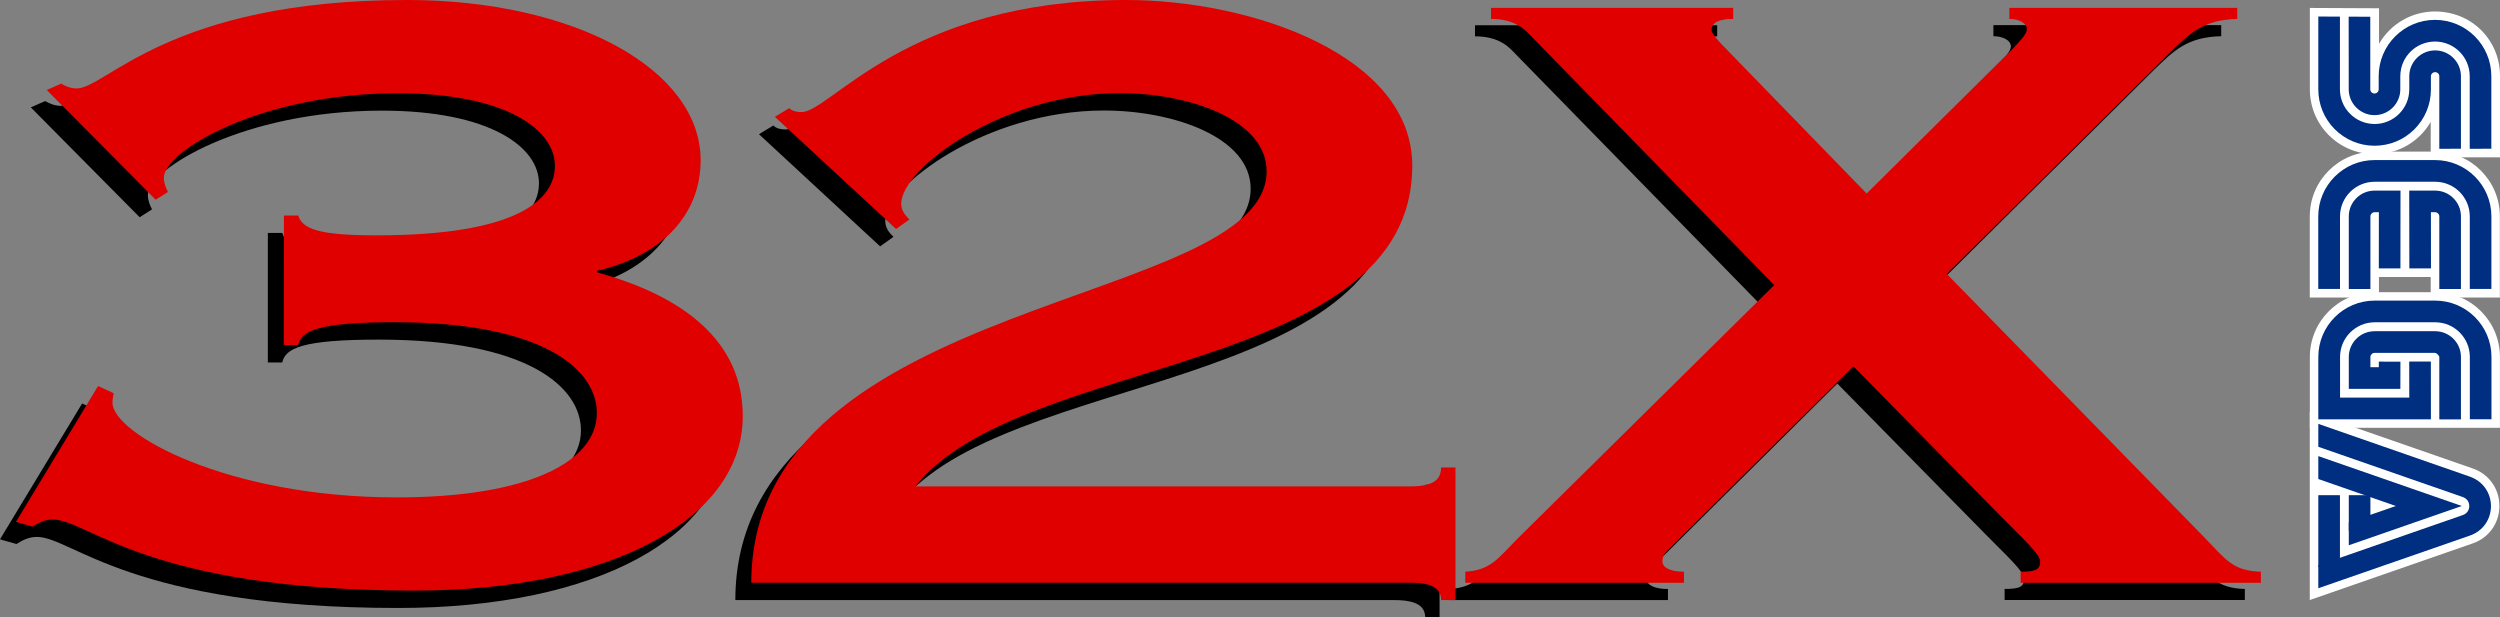<?xml version="1.0" encoding="utf-8"?>
<!-- Generator: Adobe Illustrator 26.0.1, SVG Export Plug-In . SVG Version: 6.00 Build 0)  -->
<svg version="1.1" id="Layer_1" xmlns="http://www.w3.org/2000/svg" xmlns:xlink="http://www.w3.org/1999/xlink" x="0px" y="0px"
	 viewBox="0 0 3839 948.2" style="enable-background:new 0 0 3839 948.2;" xml:space="preserve">
<rect x="0" y="0" width="3839" height="948.2" fill="#808080" stroke="none"/>
<style type="text/css">
	.st0{fill:#E00000;}
	.st1{fill:#FFFFFF;}
	.st2{fill:#002F82;}
</style>
<g>
	<g>
		<g>
			<g>
				<path d="M2225.6,921.5v-17c39.4-2.4,50.4-20.6,80.4-50.9l394-389.2L2328,83.7c-9.5-9.7-23.7-27.9-63-27.9v-17h371.9v17
					c-20.5,0-33.2,4.9-33.2,17c0,4.9,7.9,14.6,23.7,30.4l214.5,220.6l223.9-222c12.6-13.4,22.1-23.1,22.1-30.4
					c0-9.7-12.6-15.8-26.8-15.8v-17h349.8v17c-52,1.2-72.5,21.9-102.4,50.9l-343.6,340.8l397.2,406.2c31.6,32.8,42.5,49.7,85.1,50.9
					v17h-368.9v-17c23.7,0,30-3.6,30-15.8c0-10.9-26.8-35.1-56.7-65.5L2821.4,589l-279,276.6c-7.9,8.5-14.2,12.1-14.2,23.1
					c0,9.7,12.6,15.8,33.1,15.8v17L2225.6,921.5L2225.6,921.5z"/>
			</g>
			<g>
				<g>
					<path d="M411.4,357.7h22.1c6.3,20.6,31.6,30.4,119.8,30.4c216,0,274.3-54.5,274.3-106.7c0-55.8-75.7-111.5-241.1-111.5
						c-212.8,0-359.4,89.8-359.4,129.7c0,8.5,3.2,15.8,6.3,21.9l-18.9,12.1L47.3,164.9l22.1-9.7c6.3,3.6,14.2,7.3,23.7,7.3
						c45.7,0,141.9-135.8,507.5-135.8c256.9,0,450.8,106.7,450.8,246.1c0,82.5-58.3,146.7-159.2,169.7v2.4
						c132.4,36.3,223.9,105.4,223.9,220.7c0,156.5-198.6,268-504.3,268c-411.4,0-501.3-109.1-554.9-109.1
						c-12.6,0-22.1,4.9-31.6,10.9L0,828.2l126.1-208.6l23.7,10.9c0,3.6-1.6,8.5-1.6,14.6c0,47.3,174.9,145.5,436.6,145.5
						c198.6,0,307.3-53.3,307.3-129.7c0-66.7-82-139.4-310.5-139.4c-118.2,0-143.4,13.4-148.2,35.1h-22.1V357.7H411.4z"/>
				</g>
			</g>
			<g>
				<g>
					<path d="M1165.5,206.1l22.1-13.4c3.2,3.6,9.5,6.1,18.9,6.1c44.1,0,162.4-172.1,498.1-172.1c195.4,0,439.7,86.1,439.7,254.6
						c0,322.5-602.1,288.6-762.9,492.3h759.8c34.6,0,47.3-9.7,47.3-29.1h22.1v203.7h-22.1c0-17-12.6-26.7-47.3-26.7h-1012
						c0-442.5,791.3-423.2,791.3-631.8c0-78.8-118.2-120-225.4-120c-181.2,0-335.7,116.4-335.7,169.7c0,10.9,6.3,18.2,12.6,24.3
						l-20.5,14.6L1165.5,206.1z"/>
				</g>
			</g>
			<g>
				<path class="st0" d="M2250.1,894.9v-17c39.4-2.4,50.4-20.6,80.4-50.9l394-389.2L2352.6,57c-9.5-9.7-23.7-27.9-63-27.9v-17h371.9
					v17c-20.5,0-33.2,4.9-33.2,17c0,4.9,7.9,14.6,23.7,30.4l214.4,220.7l223.9-221.9c12.6-13.4,22.1-23.1,22.1-30.4
					c0-9.7-12.6-15.8-26.8-15.8v-17h349.9v17c-52,1.2-72.5,21.9-102.4,50.9l-343.6,340.7L3386.7,827c31.6,32.8,42.5,49.7,85.1,50.9
					v17h-368.9v-17c23.7,0,30-3.6,30-15.8c0-10.9-26.8-35.1-56.7-65.5L2846,562.5L2567,839c-7.9,8.5-14.2,12.1-14.2,23.1
					c0,9.7,12.6,15.8,33.1,15.8v17L2250.1,894.9L2250.1,894.9z"/>
			</g>
			<g>
				<path class="st0" d="M436,331h22c6.3,20.6,31.6,30.4,119.8,30.4c216,0,274.3-54.5,274.3-106.7c0-55.8-75.7-111.5-241.1-111.5
					c-212.8,0-359.4,89.8-359.4,129.7c0,8.5,3.2,15.8,6.3,21.9L239,306.7L71.8,138.2l22.1-9.7c6.3,3.6,14.2,7.3,23.7,7.3
					C163.3,135.8,259.4,0,625.1,0c256.9,0,450.8,106.7,450.8,246.1c0,82.5-58.3,146.7-159.2,169.7v2.4
					c132.4,36.3,223.9,105.4,223.9,220.7c0,156.5-198.6,268-504.3,268c-411.4,0-501.3-109.1-554.9-109.1c-12.6,0-22.1,4.9-31.6,10.9
					l-25.3-7.3l126.1-208.6l23.7,10.9c0,3.6-1.6,8.5-1.6,14.6c0,47.3,174.9,145.5,436.6,145.5c198.5,0.1,307.2-53.2,307.2-129.6
					c0-66.7-82-139.4-310.5-139.4c-118.2,0-143.4,13.4-148.2,35.1h-22.1L436,331L436,331z"/>
			</g>
			<g>
				<path class="st0" d="M1189.9,179.4L1212,166c3.2,3.6,9.5,6.1,18.9,6.1C1275.1,172.1,1393.3,0,1729,0
					c195.4,0,439.7,86.1,439.7,254.6c0,322.5-602.1,288.6-762.9,492.3h759.8c34.6,0,47.3-9.7,47.3-29.1h22.1v203.7h-22
					c0-17-12.6-26.7-47.3-26.7h-1012c0-442.5,791.3-423.2,791.3-631.8c0-78.8-118.2-120-225.4-120c-181.2,0-335.7,116.4-335.7,169.7
					c0,10.9,6.3,18.2,12.6,24.3l-20.5,14.6L1189.9,179.4z"/>
			</g>
		</g>
		<g>
			<path class="st1" d="M3732.6,241.6v-54.4c-4.4,7.5-9.7,14.5-16,20.7c-18.8,18.6-43.7,28.8-70.1,28.8h-0.4
				c-26.6-0.1-51.5-10.6-70.3-29.4c-18.6-18.9-28.8-43.8-28.8-70.1v-125l106.2,0.5v54.7c17.6-30.6,50.1-49.8,86.2-49.8
				c9.4,0,19,1.3,28.4,4c41.9,11.7,71.2,50.4,71.2,94.1v125.9H3732.6z"/>
			<path class="st1" d="M3740.2,173.5v60.6h91.2V115.6c0-40.4-26.7-76-65.7-86.9c-49.2-13.8-95,12.7-111.7,53.9l0,0
				c-2,4.2-8.4,2.7-8.4-1.9l0,0V20.1l-91.1-0.4v117.4c0,24.4,9.5,47.4,26.6,64.8c17.3,17.4,40.3,27.1,65,27.2
				c24.6,0.1,47.8-9.4,65.2-26.6c9-8.9,15.9-19.3,20.5-30.6l0,0c0-0.1,0.1-0.2,0.1-0.3C3733.9,167.4,3740.2,168.8,3740.2,173.5z"/>
			<path class="st1" d="M3546.9,747.4h7.1l-7.1,7.1V632.4l250.3,87c24.8,8.6,40.9,31.2,40.9,57.5c0,26.4-16.1,48.9-40.9,57.5
				l-250.3,87V747.4z"/>
			<path class="st1" d="M3794.8,827.4c21.8-7.5,35.8-27.4,35.8-50.4c0-23.1-14.1-42.9-35.8-50.4L3554.4,643v47v2.6v47l44,15.4h-44
				v109v12.3v34.6L3794.8,827.4z"/>
			<path class="st1" d="M3547,656.9V548.2c0-54.9,44.6-99.5,99.5-99.5h92.9c54.9,0,99.5,44.6,99.5,99.5v108.7H3547z"/>
			<path class="st1" d="M3831.4,649.4V548.2c0-50.7-41.3-92-92-92h-92.9c-50.7,0-92,41.3-92,92v101.2H3831.4L3831.4,649.4z"/>
			<path class="st1" d="M3732.6,456.9v-31.5h-79.5v31.5h-106.2V332.3c0-54.9,44.6-99.5,99.5-99.5h92.9c54.9,0,99.5,44.6,99.5,99.5
				v124.6H3732.6z"/>
			<path class="st1" d="M3831.4,449.3v-117c0-50.7-41.3-92-92-92h-92.9c-50.7,0-92,41.3-92,92v117h46.8h44.3v-31.5h94.5v31.5H3831.4
				z"/>
			<path class="st2" d="M3792.6,443.7V332.3c0-29.3-23.8-53.2-53.2-53.2h-92.9c-29.3,0-53.2,23.8-53.2,53.2v111.4h-33.4V332.3
				c0-47.7,38.8-86.5,86.5-86.5h92.9c47.7,0,86.5,38.8,86.5,86.5v111.4L3792.6,443.7L3792.6,443.7z"/>
			<path class="st2" d="M3561.3,442.5V332.3c0-47,38.3-85.2,85.2-85.2h92.9c47,0,85.2,38.3,85.2,85.2v110.2h-30.7V332.3
				c0-30-24.5-54.4-54.4-54.4h-92.9c-30,0-54.4,24.5-54.4,54.4v110.2H3561.3z"/>
			<path class="st2" d="M3606.8,443.8V332.2c0-10.6,4.2-20.5,11.7-28c7.4-7.4,17.4-11.5,28.1-11.5h39.6l-0.1,119.5h-33.2l0.1-86.3
				h-6.5c-1.8,0-3.3,0.6-4.6,1.9c-0.9,0.9-1.9,2.3-1.9,4.5v111.5L3606.8,443.8L3606.8,443.8z"/>
			<path class="st2" d="M3608.1,442.5V332.2c0-10.3,4.1-20,11.4-27.1c7.2-7.2,16.9-11.2,27.2-11.2h38.4l-0.1,117h-30.7l0.1-86.3
				h-7.7c-2.8,0-4.6,1.4-5.5,2.3s-2.3,2.6-2.3,5.4v110.3L3608.1,442.5L3608.1,442.5z"/>
			<path class="st2" d="M3745.8,443.8V332.2c0-2.3-1.3-3.8-1.9-4.4c-0.6-0.5-2.1-1.9-4.5-1.9h-6.5l0.1,86.3h-33.2l-0.2-119.5h39.7
				c10.5,0,20.5,4.1,28,11.5c7.6,7.6,11.7,17.5,11.7,28v111.6L3745.8,443.8L3745.8,443.8z"/>
			<path class="st2" d="M3700.8,293.9h38.5c10.2,0,19.8,3.9,27.1,11.2c7.2,7.2,11.4,16.8,11.4,27.1v110.4h-30.7V332.2
				c0-2.6-1.5-4.5-2.3-5.3c-0.9-0.8-2.6-2.3-5.4-2.3h-7.7l0.1,86.3h-30.7L3700.8,293.9z"/>
			<rect x="3560" y="760.4" class="st2" width="33.2" height="110.3"/>
			<rect x="3561.3" y="761.7" class="st2" width="30.7" height="107.7"/>
			<path class="st2" d="M3560,643.9v-95.8c0-47.7,38.8-86.5,86.5-86.5h92.9c47.7,0,86.5,38.8,86.5,86.5v95.7h-33.2v-95.7
				c0-29.3-23.8-53.2-53.2-53.2h-92.9c-29.3,0-53.2,23.8-53.2,53.2v62.5h106.3l-0.1-55.4h33.2l0.1,88.7H3560z"/>
			<path class="st2" d="M3561.3,642.5v-94.4c0-47,38.3-85.2,85.2-85.2h92.9c47,0,85.2,38.3,85.2,85.2v94.4h-30.7v-94.4
				c0-30-24.5-54.4-54.4-54.4h-92.9c-30,0-54.4,24.5-54.4,54.4v63.7H3701l-0.1-55.4h30.7l0.1,86.2L3561.3,642.5L3561.3,642.5z"/>
			<path class="st2" d="M3745.8,644v-95.8c0-2-4.4-6.3-6.4-6.3h-92.9c-1.8,0-3.3,0.6-4.6,1.9c-0.9,0.9-1.9,2.3-1.9,4.5v15.6h12.9
				v-8.6l33.2,0.1l-0.1,41.7h-79.2v-49c0-10.6,4.2-20.5,11.7-28c7.4-7.4,17.4-11.5,28.1-11.5h92.7c10.5,0,20.5,4.1,28,11.5
				c7.6,7.6,11.7,17.5,11.7,28V644H3745.8z"/>
			<path class="st2" d="M3608.1,595.7V548c0-10.3,4.1-20,11.4-27.1c7.2-7.2,16.9-11.2,27.2-11.2h92.7c10.2,0,19.8,3.9,27.1,11.2
				c7.2,7.2,11.4,16.8,11.4,27.1v94.6h-30.7v-94.5c0-2.6-4.9-7.5-7.6-7.5h-92.9c-2.8,0-4.6,1.4-5.5,2.3c-0.9,0.9-2.3,2.6-2.3,5.4
				v16.8h15.4v-8.6l30.7,0.1l-0.1,39.2L3608.1,595.7L3608.1,595.7z"/>
			<rect x="3606.8" y="760.4" class="st2" width="33.2" height="54.7"/>
			<rect x="3608.1" y="761.7" class="st2" width="30.7" height="52.2"/>
			<polygon class="st2" points="3606.8,802.1 3679,777 3560,735.6 3560,700.4 3780.3,777 3606.8,837.3 			"/>
			<polygon class="st2" points="3561.3,734.7 3682.8,777 3608.1,803 3608.1,835.5 3776.5,777 3561.3,702.2 			"/>
			<path class="st2" d="M3560,868.1l222-77.2c9.1-3.2,9.8-11.4,9.8-13.8s-0.7-10.6-9.8-13.8l-222-77.2v-35.2l232.9,81.1
				c19.5,6.8,32.2,24.6,32.2,45.2c0,20.6-12.6,38.4-32.2,45.2L3560,903.3V868.1z"/>
			<path class="st2" d="M3561.3,685.2l221.2,76.9c9.9,3.4,10.7,12.3,10.7,15c0,2.6-0.8,11.5-10.7,15L3561.3,869v32.6l231.2-80.3
				c19-6.7,31.3-23.9,31.3-44c0-20.2-12.2-37.4-31.3-44l-231.2-80.5V685.2z"/>
			<path class="st2" d="M3792.5,228.5V117c0-29.3-23.9-53.2-53.2-53.2h-0.2c-29.3,0-53.2,23.8-53.2,53.2v20.4
				c-0.1,21.7-17.9,39.4-39.6,39.4h-0.2c-21.7-0.1-39.4-17.9-39.4-39.6l-0.1-111.6l33.2,0.1v111.5c0,3.5,2.9,6.4,6.4,6.4
				c3.6,0,6.5-2.9,6.5-6.4V117c0-47.7,38.8-86.5,86.5-86.5s86.5,38.8,86.5,86.5v111.4L3792.5,228.5L3792.5,228.5z"/>
			<path class="st2" d="M3793.8,117v110.2h30.7V117c0-47-38.3-85.2-85.2-85.2c-47,0-85.2,38.3-85.2,85.2v20.2c0,4.2-3.5,7.6-7.7,7.6
				c-4.2,0-7.6-3.4-7.6-7.6V26.9l-30.7-0.1l0.1,110.2c0,0.1,0,0.1,0,0.2c0,21,17.1,38.3,38.2,38.4c21.1,0.1,38.5-17,38.6-38.2V117
				l0,0c0-30,24.5-54.4,54.4-54.4C3769.4,62.5,3793.8,87,3793.8,117z"/>
			<path class="st2" d="M3745.8,228.5V117c0-3.4-2.9-6.2-6.5-6.2c-3.5,0-6.4,2.9-6.4,6.4v20.6c-0.1,23-9.2,44.7-25.6,61
				c-16.2,16.1-37.9,25-60.9,25h-0.4c-23-0.1-44.6-9.2-61-25.6c-16.1-16.3-25-38-25-60.9V25.4l33.2,0.1v111.7
				c0,14.1,5.5,27.4,15.4,37.4c10,10.1,23.3,15.7,37.6,15.8h0.4c14,0,27.3-5.5,37.3-15.4c10.1-10,15.7-23.3,15.8-37.6V117
				c0-21.8,17.8-39.6,39.7-39.6c21.8,0,39.6,17.8,39.6,39.6v111.4L3745.8,228.5L3745.8,228.5z"/>
			<path class="st2" d="M3747,117v110.2h30.7V117c0-21.1-17.2-38.4-38.4-38.4c-21.1,0-38.5,17.2-38.5,38.4v20.5
				c-0.1,14.6-5.8,28.2-16.1,38.5c-10.4,10.3-24.1,15.9-38.6,15.8c-14.6-0.1-28.2-5.8-38.5-16.1c-10.2-10.3-15.8-23.9-15.8-38.3
				c0-0.1,0-0.2,0-0.3V26.8l-30.7-0.1v110.2c0,0.1,0,0.3,0,0.4c0,22.6,8.7,43.8,24.7,60c16,16.1,37.4,25.1,60.1,25.2
				c22.8,0.1,44.2-8.6,60.4-24.7c16.1-16,25.1-37.4,25.2-60.1v-20.6c0-4.2,3.4-7.6,7.6-7.6C3743.5,109.6,3747,112.8,3747,117z"/>
		</g>
	</g>
</g>
</svg>
